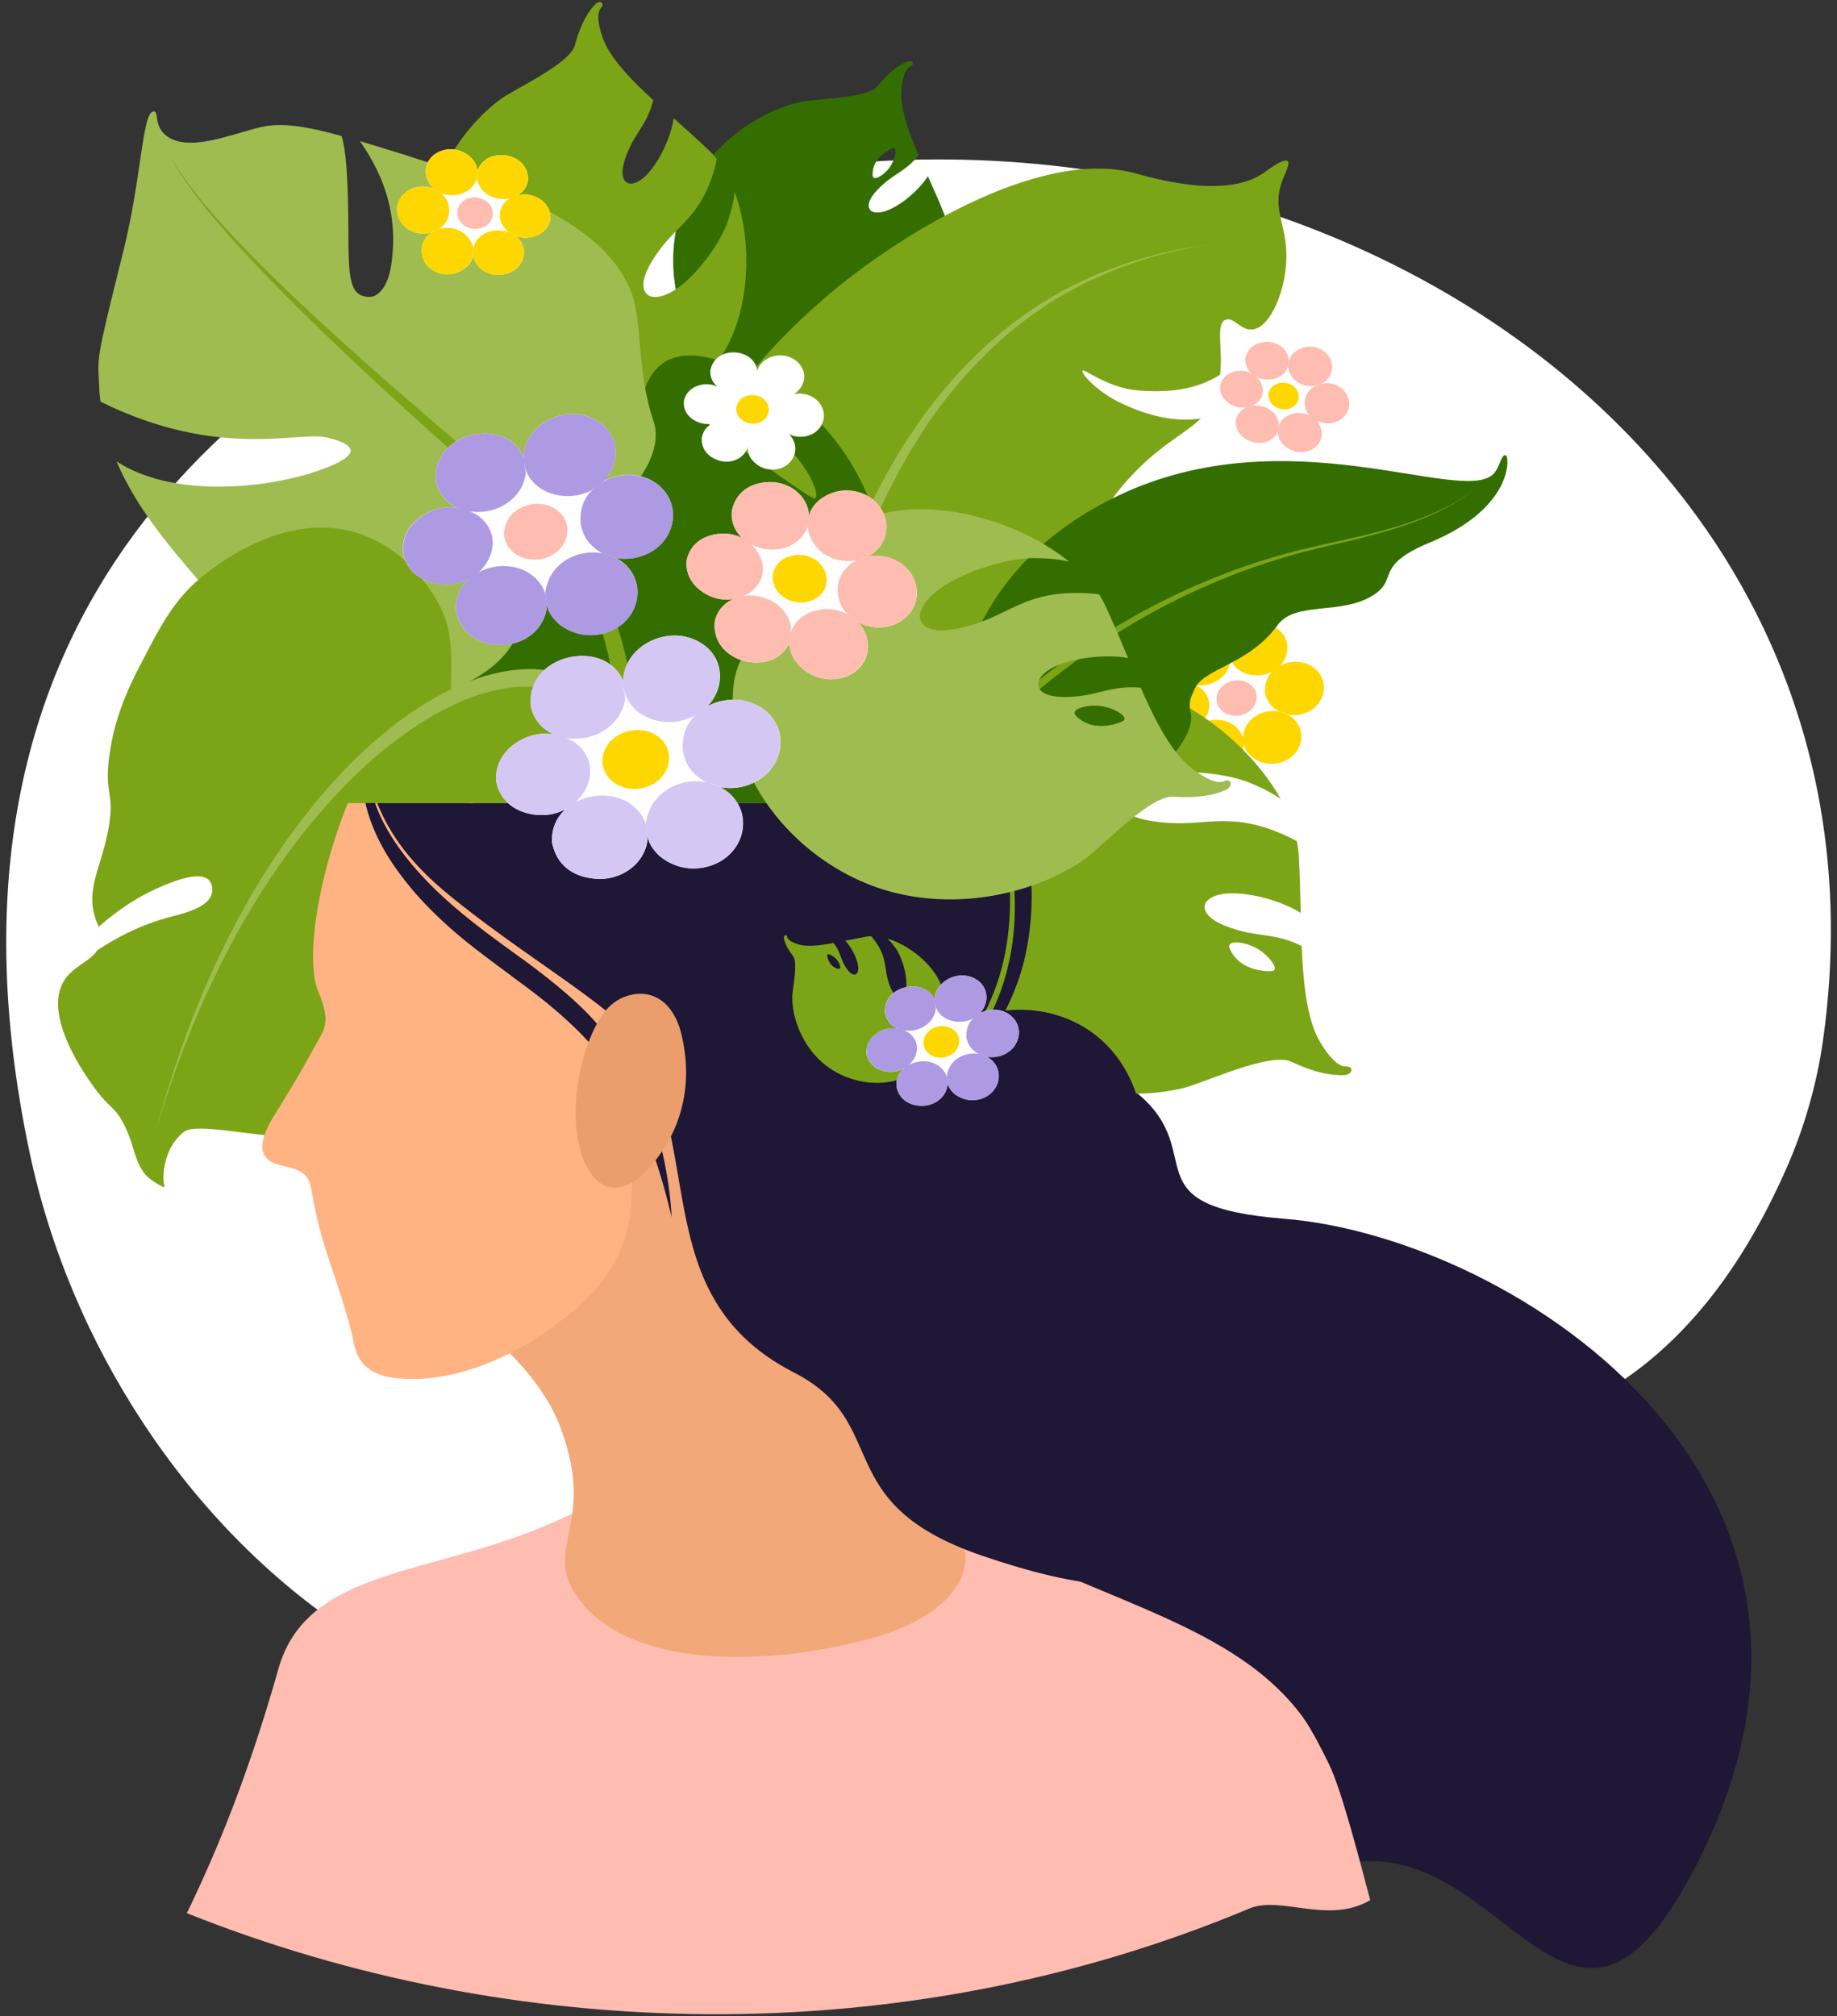 <svg width="699" height="767" fill="none" xmlns="http://www.w3.org/2000/svg"><rect width="100%" height="100%" fill="#333333" stroke="none"/><path d="M356.44 632.005c24.762-12.342 53.75-36.25 97.395-64.669 49.295-32.14 162.433 21.703 226.125-123.318 6.691-15.232 11.362-31.844 13.625-47.586C729.923 142.538 437.847-8.894 201.701 92.473 100.008 136.126-33.417 226.784 11.241 438.351c30.82 146.056 179.126 276.493 345.199 193.654Z" fill="#fff"/><path d="m297.065 402.147 79.466-15.06s12.244-7.958 56.446 29.017c27.489 22.957-3.979 42.774 55.712 47.549 87.302 6.978 236.644 102.421 153.122 252.662-46.283 83.255-71.069-22.069-132.674-6.796-11.754 4.163-19.468 6.796-20.448 6.796-5.02 0-194.195-121.027-194.195-121.027l2.571-193.141Z" fill="#1E1735"/><path d="M71.097 727.822c11.08-22.834 23.264-52.035 34.835-92.928 11.081-39.302 59.936-35.139 106.648-56.688 46.773-21.548 95.138-34.036 141.422-4.958 55.834 35.016 112.953 41.015 141.666 79.889 3.98 5.448 8.755 15.488 9.857 17.63 5.081 10.101 12.615 40.039 15.859 52.099-15.979 9.366-33.981-1.839-45.98 3.181-132.728 55.646-281.068 50.994-404.307 1.775Z" fill="#FFBCB0"/><path d="M451.342 284.795c-.306-3.245.979-5.938 3-7.775-.98.551-2.082.918-3.306 1.163-4.102.735-11.082-.612-12.551-7.346-.551-5.999 4.041-8.938 6.122-9.917 2.633-1.286 5.143-1.408 7.163-1.041-2.571-1.102-4.653-3.244-5.326-6.366-1.041-10.101 11.265-14.203 17.693-10.04 1.102.735 2.633 2.02 3.49 4.163.061-7.897 10.162-13.346 17.693-8.877 5.632 3.367 5.816 10.346 1.653 14.631.183-.122.306-.183.489-.245 1.959-.918 3.061-1.04 4.47-1.224.183 0 3.795-.428 7.224 1.714 7.714 4.959 5.204 15.978-4.102 18.243-2.204.551-3.918.306-4.653.245-.245 0-.49-.123-.735-.184.368.184.674.367 1.041.612 7.469 4.959 4.898 15.794-4.224 17.876-2.449.551-6.184.673-10.04-2.143-.49-.306-1.96-1.653-2.755-3.306-.245-.551-.368-1.163-.49-1.775 0 4.408-3.367 8.815-9.061 9.795-2.939.306-11.081-.123-12.795-8.203Z" fill="#fff"/><path d="M472.281 272.062c6.306-1.531 8.082-8.938 2.817-12.121-4.959-3.061-12.796.367-12.184 6.856 1.102 4.959 6.123 6.061 9.367 5.265Z" fill="#FFBCB0"/><path d="M451.099 278.122c8.02-1.469 12.55-11.019 5.693-16.345-.061-.061-5.632-4.163-12.183-.979-2.02.979-6.673 3.918-6.122 9.917 1.531 6.856 8.51 8.142 12.612 7.407Zm44.018-6.367c9.306-2.204 11.816-13.284 4.102-18.243-3.428-2.142-7.04-1.714-7.224-1.714-1.408.184-2.51.306-4.469 1.225-1.286.612-2.143 1.714-3.306 2.387-.061 0-3.306 2.632-2.816 8.264.612 2.816 1.714 4.959 5.203 6.979.551.306 1.164.245 1.776.429.734.245 1.347.734 2.143.796.673.183 2.387.428 4.591-.123Z" fill="gold"/><path d="M459.608 260.43c4.102-1.041 7.286-3.918 8.265-7.591.368-1.286.368-1.286-.122-3.429-.122-.612.061-1.224-.184-1.775-.857-2.142-2.326-3.428-3.489-4.163-6.49-4.162-18.734-.061-17.693 10.04 1.408 5.999 7.775 8.203 13.223 6.918Zm26.999 29.813c9.122-2.082 11.694-12.917 4.224-17.876-6.55-4.346-16.958-.918-17.937 8.02.489 1.469.244 2.999.918 4.407.796 1.653 2.326 3 2.755 3.306 3.796 2.816 7.53 2.755 10.04 2.143Z" fill="gold"/><path d="M464.2 292.815c8.939-1.531 12.245-11.57 5.51-16.774-6.795-5.203-19.223-.673-18.305 8.754 1.653 8.081 9.795 8.51 12.795 8.02Zm17.755-36.426c8.754-2.693 10.775-13.284 3.367-17.692-8.02-4.774-19.04 1.776-17.571 10.469 1.225 6.427 8.449 8.999 14.204 7.223Z" fill="gold"/><path d="M346.349 25.293c-3 1.286-3.49 9.305-3.429 11.264.306 6.611 3.061 14.202 6.612 22.467-4.346 5.632-8.877 6.979-13.346 10.958-8.877 7.835-4.714 10.284-4.347 10.468 5.633 2.449 17.204-6.918 21.244-13.407 2.021 4.53 4.102 9.183 6.061 14.019.429 1.102.857 2.326 1.163 3.55-.306.43-.612.919-.979 1.409-10.469 13.161-18.305 12.488-27.489 17.569-14.142 7.897-9.244 12.366-8.816 12.672 6.918 5.02 25.897-4.775 32.754-12.305 1.163-1.285 3.49-3.856 5.51-7.284-1.959 29.017-30.182 66.298-56.202 43.158-5.999-5.326-7.591 3.979-19.284 4.285-9.918.245-16.898-9.366-19.224-12.305-11.816-14.937-13.836-39.24-4.775-58.524 8.693-18.365 26.998-31.16 43.283-34.587 5.633-1.225 24.918-1.164 28.897-6 4.775-5.877 8.632-8.203 11.142-9.182 2.021-.98 3.306.857 1.225 1.775Zm-6 31.16c-.184-.123-.551-.123-1.592.367-.857.428-6.183 3.183-6.673 8.51-.061.917-.183 1.897.368 2.264 1.101.735 4.163-1.347 5.999-3.795 2.021-2.816 2.878-6.734 1.898-7.346Z" fill="#346E00"/><path d="M512.015 405.697c-4.653.123-10.286-9.917-11.388-12.549-3.673-8.754-4.775-20.324-5.326-33.241-9.122-4.653-15.795-3.612-24.121-5.999-16.408-4.714-12.49-10.469-12.122-10.897 5.755-6.673 26.631-1.653 35.876 4.285-.184-7.101-.306-14.508-.735-21.916-.122-1.714-.367-3.489-.673-5.264-.674-.429-1.347-.796-2.143-1.225-21.673-10.59-31.529-4.836-46.59-5.815-23.203-1.531-19.652-10.346-19.285-11.02 5.939-10.835 36.611-9.794 50.141-4.224 2.326.98 6.857 2.878 11.632 6.061-20.448-36.486-80.262-67.462-99.73-21.304-4.469 10.591-12.367-.428-27.672 6.367-13.04 5.754-16.101 22.589-17.326 27.854-6.061 26.691 6.306 59.564 29.999 78.97 22.652 18.549 54.303 23.753 77.567 18.182 8.082-1.959 33.121-13.897 41.264-10.04 9.857 4.653 16.285 5.265 20.142 5.081 3.244-.245 3.795-3.367.49-3.306Zm-27.06-36.73c-.184.306-.613.551-2.266.49-1.408 0-9.979-.306-13.897-6.918-.673-1.102-1.408-2.326-.918-3.122.918-1.653 6.244-.857 10.101 1.224 4.347 2.388 7.898 6.918 6.98 8.326ZM228.619 3.132c-2.571 2.878.735 11.754 1.837 13.897 3.551 6.979 10.224 13.835 18.121 21.059-1.959 8.264-6.183 11.876-9.122 18.365-5.816 12.855-.061 13.406.429 13.406 7.285-.06 15.244-15.916 16.469-24.854 4.408 3.918 8.938 7.897 13.407 12.182 1.041.98 2.02 2.082 2.939 3.245-.123.612-.184 1.285-.368 2.02-4.897 19.284-13.774 22.406-21.182 32.384-11.449 15.427-3.98 17.876-3.367 17.998 9.979 2.081 25.713-17.814 29.386-29.262.612-1.959 1.898-5.816 2.388-10.53 12.06 32.324-.307 86.501-39.733 74.135-9.061-2.816-6.306 8.02-18.795 14.019-10.592 5.081-22.836-1.898-26.815-3.979-20.02-10.407-34.101-35.751-33.672-60.973.428-24.12 14.019-46.831 29.937-58.524 5.51-4.04 26.387-13.406 28.284-20.569 2.327-8.693 5.388-13.1 7.592-15.365 1.775-2.02 4.102-.674 2.265 1.346Z" fill="#7CA417"/><path d="M489.485 96.488c-.245-11.631-5.265-17.018-1.776-27.12 1.286-3.61 3.368-7.1 2.266-8.08-1.47-1.285-7.347 3.245-9.122 4.47-14.755 10.406-43.529 1.59-49.529 0-36.488-9.49-91.159 24.67-117.79 47.871-12.306 10.713-61.405 53.504-57.12 107.988.184 2.02-2.326 40.525 23.938 48.361 16.652 4.959 26.815-13.529 44.753-5.877 11.754 5.02 15.611 14.264 26.876 17.019 14.999 3.673 30.978-12.917 34.652-16.957 13.285-14.631 8.571-23.324 22.835-50.872 6.673-12.917 12.306-23.752 23.632-34.955 10.407-10.285 18.427-13.774 23.815-19.161-9.244 1.53-20.142-.674-31.713-6.489-7.897-3.979-14.203-10.836-13.224-11.693.857-.734 9.306 6.673 21.612 7.591 16.591 1.286 25.345-2.693 30.672-6.06 1.102-10.285-1.776-19.345 2.081-20.875 3.122-1.286 5.877 4.407 10.53 3.673 6.918-1.225 12.857-15.794 12.612-28.834Z" fill="#7CA417"/><path d="M315.86 254.429c-2.081 12.672-3.122 25.467-3.183 38.261-.061 6.428.183 12.795.551 19.223.183 3.183.428 6.427.734 9.611.245 3.244.49 6.55.674 9.794.735 13.101.673 26.263-.061 39.363-.245 4.469-.613 8.999-1.041 13.468h-8.571a540.966 540.966 0 0 0 1.469-14.019c1.041-12.794 1.408-25.65.98-38.444-.123-3.184-.245-6.367-.429-9.611-.183-3.245-.367-6.489-.49-9.795-.244-6.55-.306-13.101-.122-19.712a254.603 254.603 0 0 1 4.163-39.118c2.449-12.917 5.939-25.589 10.591-37.832l1.776-4.592 1.898-4.53c1.285-2.999 2.571-5.999 3.918-8.938 2.694-5.938 5.632-11.815 8.816-17.508 6.367-11.447 13.652-22.344 22.101-32.323 8.387-9.978 17.938-19.099 28.468-26.752a144.8 144.8 0 0 1 16.53-10.468l4.346-2.265c1.47-.734 2.939-1.408 4.408-2.081 3-1.347 5.939-2.632 9-3.734 12.122-4.653 24.856-7.714 37.774-9.305-12.857 1.836-25.469 5.203-37.407 10.162-3 1.224-5.938 2.571-8.877 3.918-1.469.734-2.877 1.408-4.347 2.203l-4.224 2.327c-5.632 3.183-10.959 6.795-16.101 10.713-10.224 7.836-19.407 17.018-27.489 27.058-8.081 10.039-14.999 20.936-20.999 32.323-3 5.693-5.755 11.508-8.265 17.447a228.8 228.8 0 0 0-3.673 8.937l-1.775 4.469-1.653 4.53c-4.286 12.06-7.408 24.548-9.49 37.22Z" fill="#9FBC50"/><path d="M453.12 271.509c-.919-4.531-.245-5.51 1.408-9.306 3.367-8.019 20.631-9.243 31.529-24.303 6.918-9.55 24.733-3.489 37.1-11.876 8.755-5.999-.122-10.897 20.815-19.59 31.897-13.161 30.305-32.445 29.142-33.118-1.837-1.041-2.327 4.591-4.959 7.101-12.428 11.754-78.119-22.467-142.401 8.02-27.979 13.284-49.1 34.159-58.161 62.931-6.612 21.059-1.102 33.057 6.857 32.139 9.428-1.041 1.836 4.041 6.367 12.978 18.55 37.159 75.792-7.958 72.303-24.976Z" fill="#346E00"/><path d="m312.738 360.213-5.693-.245c4.714-7.53 9.673-14.937 14.815-22.222 14.081-19.957 29.754-38.935 47.202-56.014 17.51-17.08 36.856-32.323 57.916-44.689 21.06-12.366 43.834-21.854 67.527-27.793 2.939-.673 5.939-1.408 8.877-2.081l8.939-1.959c5.938-1.347 11.815-2.755 17.693-4.469 5.816-1.714 11.571-3.734 17.081-6.244s10.775-5.632 15.366-9.672c-4.53 4.101-9.795 7.285-15.244 9.917-5.51 2.632-11.265 4.714-17.081 6.55-5.816 1.775-11.754 3.306-17.632 4.714l-8.877 2.081-8.816 2.204c-23.448 6.306-45.916 16.039-66.609 28.65-20.693 12.611-39.671 27.976-56.691 45.178-17.02 17.202-32.202 36.18-45.855 56.198-4.53 6.489-8.816 13.162-12.918 19.896Z" fill="#7CA417"/><path d="M330.554 189.601c-10.653-26.324-32.203-44.689-54.488-51.729-5.877-1.836-15.917-4.897-23.447.061-11.816 7.714-8.388 29.201-13.102 29.813-5.877.796-7.591-31.282-25.835-39.24-13.53-5.877-32.448.184-42.917 10.529-26.631 26.385-20.693 77.379-5.999 109.335 8.571 18.732 34.345 61.952 67.16 69.665 6.55 1.531 29.631 5.51 35.569 20.508 1.286 3.244 1.102 5.326 2.878 6.305 7.591 4.041 33.427-22.589 47.936-49.341 6.551-12.06 31.591-58.156 12.245-105.906Zm-20.387 0c-.674.673-11.938-7.346-34.468-23.446-3.551-2.51-7.224-5.204-6.673-6.673.796-2.081 10.163-1.102 17.203 1.714 16.714 6.612 26.509 25.895 23.938 28.405Z" fill="#346E00"/><path d="M201.437 193.641c6.183-4.836 14.999 5.326 27.611.061 12.183-5.081 23.693-21.671 19.652-33.425-6.857-20.079-3.735-38.75-9.183-50.81-8.755-19.467-30.978-33.547-86.139-50.75-6.061-1.897-11.51-3.55-16.407-5.019 2.693 3.918 5.326 8.264 7.469 13.162 1.224 2.693 6.122 14.019 5.02 28.343-.368 4.959-1.102 14.693-7.163 17.447-.49.184-2.633.735-5.02-.367-4.531-2.081-4.653-10.04-4.714-23.997-.062-22.65-1.102-31.65-2.572-36.547-13.836-3.795-22.958-5.203-30.794-3.367-11.571 2.755-27.489 9.734-35.937 3.245-4.898-3.796-2.633-9.305-4.776-9.244-4.407.061-4.53 25.221-11.57 53.259-10.775 43.097-9.673 39.73-9.184 51.3.062 2.02.245 3.979.49 5.877 44.998 22.161 75.18 11.142 85.894 13.59 1.959.429 9.061 2.082 9.306 4.898.306 4.101-13.775 8.264-16.775 9.182-18.244 5.387-51.548 8.632-72.303-4.958 7.408 17.447 19.775 31.955 31.162 45.239 19.101 22.345 36.611 42.791 64.834 45.913 17.142 1.898 40.161-4.53 51.487-17.385 16.53-18.794-5.265-44.016 9.612-55.647Z" fill="#9FBC50"/><path d="M197.458 376.191c-4.776-34.404-20.387-58.891-21.244-64.585-.061-.428-.674-4.468 1.347-5.754 1.959-1.224 5.571.673 6.795 1.898 27.734 27.303 13.714 71.563 20.754 96.05a32.76 32.76 0 0 1 1.47-1.959c10.04-13.223 44.936-51.974 40.345-102.233-.612-6.857-4.286-26.63-18.55-34.037-18.918-9.795-29.57-8.448-52.1.918-9.306 3.857-.367-16.773-7.959-33.975-.734-1.653-9.795-21.427-30.121-28.956-32.264-11.999-63.67 17.814-65.017 19.1-8.143 7.958-12.49 16.283-18.428 27.67-5.02 9.55-10.959 21.181-13.101 36.914-2.143 15.427 2.204 14.08-.429 28.282-2.755 14.754-8.57 22.406-4.959 33.731.429 1.347.919 2.388 1.286 3.367 6.245-5.571 14.51-11.448 23.693-15.304 3.979-1.714 14.815-6.306 18.366-2.388 1.163 1.286 1.347 3.306 1.04 4.836-1.285 5.632-10.897 7.714-16.284 9.183-12.183 3.306-21.183 8.509-27.427 12.672-3 4.591-9.857 6.122-13.102 12.427-7.408 14.325 11.142 38.567 13.224 41.261 5.02 6.427 6.55 5.938 9.55 11.386 5.266 9.55 4.286 17.753 11.51 22.528 1.653 1.102 5.143 3.367 4.47 1.837-.858-1.898-.98-13.774 7.285-20.386 7.408-5.938 53.446 10.836 95.689-1.653 2.021-12.182 5.204-32.935.184-59.013-1.776-9.122-5.694-25.038 1.837-31.16 2.02-1.653 5.203-2.816 7.958-2.02 8.51 2.449 9.551 22.161 9.918 29.323 1.163 22.222-4.102 44.75-9.734 59.258 8.632-3.673 17.02-8.815 24.672-15.855a19.217 19.217 0 0 0 2.143-2.326c-1.408-6.612-3.061-16.406-5.081-31.037Z" fill="#7CA417"/><path d="M81.932 366.946c9.49-20.508 21.061-40.22 35.203-58.034 7.04-8.938 14.754-17.386 23.264-25.038 8.51-7.652 17.754-14.57 28.039-20.018 5.143-2.694 10.531-5.02 16.163-6.673 5.632-1.653 11.571-2.693 17.632-2.632 1.53 0 3.061.122 4.53.306 1.531.184 3.061.428 4.469.734 2.878.613 5.755 1.347 8.633 2.327 5.632 1.897 11.081 4.591 15.978 7.958 9.918 6.734 17.755 16.161 23.571 26.385 5.877 10.223 9.918 21.303 12.856 32.445 3 11.203 4.898 22.589 6.184 34.037.551 4.897.979 9.795 1.285 14.753h-11.02c-.183-4.591-.428-9.121-.857-13.713-.918-11.019-2.449-21.977-4.959-32.69-2.51-10.651-6.06-21.12-11.142-30.608-5.081-9.489-11.754-19.223-20.387-25.406-4.285-3.122-9.061-4.468-14.081-6.366a68.722 68.722 0 0 0-7.652-2.326 47.486 47.486 0 0 0-3.857-.735 40.919 40.919 0 0 0-3.857-.367c-5.204-.245-10.592.489-15.795 1.897-5.204 1.347-10.286 3.367-15.245 5.816-9.856 4.836-18.978 11.264-27.488 18.488-8.449 7.223-16.285 15.304-23.448 23.875-14.387 17.14-26.448 36.301-36.427 56.442-10.04 20.14-18.06 41.322-24.305 62.993 5.755-21.916 13.224-43.342 22.713-63.85Z" fill="#9FBC50"/><path d="M74.953 74.144c3.673 4.592 7.592 9.06 11.571 13.407 8.02 8.693 16.346 16.957 24.917 25.099 17.081 16.223 34.835 31.833 52.712 47.199 8.938 7.652 17.999 15.243 26.999 22.834l13.591 11.386c2.265 1.898 4.53 3.796 6.795 5.755 1.102.979 2.266 2.02 3.368 3.061 1.102 1.101 2.142 2.142 3.183 3.305a53.774 53.774 0 0 1 5.632 7.285 68.674 68.674 0 0 1 4.592 7.958c2.755 5.449 4.775 11.203 6.612 16.896.918 2.878 1.775 5.694 2.51 8.632.796 3 1.347 5.999 1.898 8.938.98 5.938 1.714 11.815 2.388 17.692 1.347 11.753 2.51 23.507 3.918 35.2 1.408 11.692 3 23.323 4.959 34.832 3.489 20.569 8.081 40.893 14.57 60.605h-9.917c-5.755-19.467-9.796-39.362-12.796-59.319-1.775-11.754-3.122-23.569-4.285-35.323-1.163-11.753-2.143-23.568-3.245-35.261-.551-5.877-1.163-11.692-2.02-17.386-.429-2.877-.919-5.693-1.592-8.386-.673-2.755-1.469-5.632-2.265-8.387-1.653-5.571-3.49-11.019-5.939-16.161-1.163-2.572-2.571-5.082-4.04-7.469-1.47-2.387-3.184-4.653-5.021-6.795-.918-1.102-1.897-2.082-2.877-3.122-1.041-.98-2.02-2.02-3.061-3a633.817 633.817 0 0 0-6.551-5.877l-13.285-11.692a2365.644 2365.644 0 0 1-26.509-23.569c-17.57-15.794-34.896-31.894-51.61-48.607-8.326-8.386-16.53-16.895-24.366-25.772-3.857-4.469-7.652-8.999-11.264-13.713-3.551-4.713-6.98-9.61-9.612-14.876 2.877 5.265 6.428 9.979 10.04 14.631Z" fill="#7CA417"/><path d="M218.518 605.756c-11.02-17.692 8.755-27.119-5.816-64.156-4.775-12.121-16.836-27.425-32.019-37.832-11.387-7.775-17.693-5.877-20.387-11.632-8.938-19.161 32.693-63.115 37.835-66.91 23.387-17.263 58.283-29.752 84.364-32.078 4.163-.367 47.14-3.734 58.221 17.447 6.551 12.611-2.938 26.201-14.57 55.279-9.796 24.548-6.061 52.586 5.816 78.542 6.612 14.447 21.55 26.201 31.59 38.077 9.367 11.081 2.388 31.099-31.407 40.587-37.161 10.469-94.526 13.346-113.627-17.324Z" fill="#F2A878"/><path d="M121.359 395.23c.735-1.347 2.511-3.918 2.511-7.469 0-3.979-2.204-9.305-2.511-9.917-5.326-11.386-.918-42.607 10.959-72.297H368.45c4.408 8.937 7.591 18.916 8.693 30.057.613 6.244 4.408 31.037-9.918 52.157-47.201 69.543-99.485-17.875-115.892-12.427-6.428 2.143-7.592 20.447-9.918 57.116-1.53 24.426-.184 30.548-4.959 42.24-7.959 19.528-26.509 30.18-33.121 34.772 0 0-25.101 17.508-52.161 14.875-5.754-.551-9.611-2.203-12.428-4.958-3.918-3.918-4.101-9.122-4.959-12.427-6.183-23.569-11.203-31.038-14.876-52.158-.429-2.571-1.225-6.183-2.51-7.468-3.49-3.489-8.449-3.245-12.428-4.959-8.694-3.734-1.164-15.426 0-17.385 3.734-6.183 8.693-13.652 17.386-29.752Z" fill="#FFB383"/><path d="M435.426 447.937c-4.898 54.729-97.403 63.483-99.424-8.019-1.959-71.563 107.322-79.827 99.424 8.019Zm-292.7-142.391c.183.429.306.919.49 1.347 3.306 8.571 8.571 16.223 14.57 23.202 12.122 14.08 27.305 24.854 42.733 35.995 7.653 5.694 15.244 11.693 22.162 18.549 6.796 6.979 13.04 14.631 17.693 23.202 2.449 4.224 4.469 8.631 6.306 13.161 1.714 4.53 3.306 9.122 4.469 13.774 2.388 9.305 3.918 18.794 4.408 28.283-4.347-18.488-10.285-36.547-20.325-52.035-5.021-7.713-10.898-14.815-17.632-21.12-6.673-6.367-14.02-12.06-21.673-17.631-7.53-5.693-15.305-11.203-22.652-17.508-7.285-6.305-14.203-13.162-20.08-20.936-5.939-7.714-10.898-16.345-13.53-25.834a36.947 36.947 0 0 1-.612-2.51h3.673v.061Z" fill="#1E1735"/><path d="M362.389 407.411c2.081-3 4.346-5.755 6.428-8.571 2.143-2.816 4.102-5.693 5.877-8.754 7.041-12.06 10.592-25.833 11.326-39.607.674-13.835-1.102-27.915-5.816-40.71a84.081 84.081 0 0 0-1.592-4.163h7.898c.184.551.429 1.163.612 1.776a105.65 105.65 0 0 1 4.959 43.586c-.673 7.285-2.081 14.57-4.469 21.549-2.388 6.917-5.571 13.651-9.673 19.712-4.102 6.06-9.244 11.264-13.775 16.59-2.265 2.693-4.285 5.571-5.816 8.754-1.592 3.122-2.632 6.55-3.428 10.04.428-3.551 1.102-7.102 2.387-10.469 1.164-3.55 3-6.734 5.082-9.733Z" fill="#1E1735"/><path d="M377.633 305.547c1.836 4.774 3.428 9.794 4.469 15.181 1.102 5.388 7.285 36.057-7.469 64.585-9.979 19.222-21.672 22.467-24.856 42.179-1.531 9.733-.429 19.773-7.469 32.261-2.816 5.02-5.388 9.366-9.918 12.427-22.346 14.876-48.12-4.224-64.589-24.854-11.816-14.815-10.958-15.672-12.428-22.344-2.632-11.815-.489-7.591-2.51-13.407-7.959-23.63-44.692-40.648-81.914-71.012-14.632-11.938-22.591-23.079-27.305-34.772-.061-.061-.061-.183-.123-.244h234.112Z" fill="#1E1735"/><path d="M465.67 297.22c-4.164 1.775-12.918-5.326-14.877-7.285-6.49-6.612-11.632-16.713-16.714-28.283-9.979-.979-15.673 2.388-24.06 3.245-16.591 1.653-15.06-5.02-14.877-5.571 2.816-8.142 23.571-11.019 34.101-8.999-2.694-6.428-5.51-13.039-8.51-19.651a47.18 47.18 0 0 0-2.51-4.53 25.4 25.4 0 0 0-2.388-.306c-23.509-1.898-30.366 6.856-44.385 11.387-21.612 6.978-21.55-2.327-21.428-3.123 1.469-11.937 29.692-22.038 44.018-21.793 2.449.061 7.286.123 12.734 1.347-31.651-25.773-97.036-32.507-98.199 16.406-.245 11.203-11.387 4.04-22.836 15.733-9.734 9.917-6.55 26.262-5.755 31.527 4.041 26.446 27.06 51.79 55.59 60.911 27.182 8.693 57.854 2.082 76.955-11.264 6.673-4.652 25.101-24.487 33.856-23.875 10.591.674 16.713-1.04 20.142-2.632 2.755-1.469 2.142-4.53-.857-3.244Zm-37.774-23.63c-.061.367-.368.734-1.898 1.285-1.286.49-9.183 3.306-15.122-1.285-1.041-.796-2.081-1.592-1.959-2.51.245-1.837 5.388-3 9.612-2.51 4.898.551 9.673 3.367 9.367 5.02Z" fill="#9FBC50"/><path d="M228.803 380.965c46.59 41.751 10.53 108.967 73.282 141.168 37.774 19.344 12.796 49.525 71.507 69.665 155.258 53.137 45.672-98.988 24.305-121.333-32.998-34.649-206.194-122.741-169.094-89.5Z" fill="#1E1735"/><path d="M225.987 391.679c2.632-5.51 5.816-9.978 11.02-12.182.979-.429 6.183-2.633 11.571-.551 6.734 2.571 9.55 9.917 10.53 13.774 6.673 26.507-4.898 45.851-16.469 55.769-1.347 1.163-9.918 7.162-16.591-.551-10.591-12.366-8.02-39.547-.061-56.259Z" fill="#EB9E6C"/><path d="M173.579 232.575c-.489-5.081 1.531-9.305 4.776-12.304a16.36 16.36 0 0 1-5.204 1.775c-6.428 1.163-17.448-.918-19.775-11.57-.918-9.428 6.429-14.08 9.612-15.611 4.163-2.02 8.081-2.142 11.265-1.591-4.041-1.776-7.285-5.081-8.326-10.04-1.592-15.917 17.693-22.344 27.856-15.794a13.729 13.729 0 0 1 5.448 6.55c.061-12.366 16.04-20.997 27.856-13.957 8.877 5.326 9.122 16.283 2.633 23.017.245-.183.489-.306.796-.428 3.061-1.408 4.836-1.653 7.04-1.959.245-.061 6-.735 11.326 2.693 12.122 7.775 8.204 25.161-6.49 28.65-3.428.796-6.122.49-7.285.367-.367-.061-.735-.183-1.102-.306l1.653.919c11.755 7.774 7.775 24.854-6.612 28.098-3.857.857-9.795 1.041-15.856-3.367-.735-.55-3.061-2.632-4.347-5.264-.428-.918-.612-1.837-.735-2.816 0 6.917-5.326 13.835-14.264 15.427-4.775.918-17.571.244-20.265-12.489Z" fill="#fff"/><path d="M206.58 212.557c9.979-2.387 12.672-14.018 4.469-19.099-7.775-4.837-20.203.612-19.163 10.774 1.653 7.774 9.612 9.55 14.694 8.325Z" fill="#FFBCB0"/><path d="M173.214 222.106c12.611-2.326 19.774-17.324 8.999-25.711-.061-.061-8.877-6.55-19.162-1.53-3.183 1.591-10.469 6.183-9.612 15.61 2.327 10.713 13.347 12.795 19.775 11.631Zm69.242-10.038c14.693-3.489 18.611-20.936 6.489-28.65-5.326-3.428-11.081-2.754-11.326-2.693-2.204.306-3.979.489-7.04 1.959-1.959.918-3.368 2.693-5.204 3.795-.061.061-5.265 4.102-4.408 12.978.979 4.408 2.694 7.836 8.142 11.019.857.49 1.898.429 2.755.735 1.163.367 2.143 1.102 3.367 1.286 1.041.061 3.735.428 7.225-.429Z" fill="#AE9AE3"/><path d="M186.622 194.192c6.489-1.592 11.509-6.183 13.04-11.999.551-2.02.551-2.02-.184-5.387-.183-.918.123-1.898-.245-2.816-1.347-3.367-3.673-5.387-5.448-6.55-10.163-6.551-29.509-.123-27.856 15.794 2.081 9.55 12.122 13.039 20.693 10.958Zm42.426 47.015c14.387-3.244 18.366-20.385 6.612-28.099-10.285-6.795-26.631-1.469-28.223 12.55.734 2.265.428 4.775 1.469 6.979 1.225 2.632 3.612 4.713 4.347 5.264 6 4.286 11.938 4.163 15.795 3.306Z" fill="#AE9AE3"/><path d="M193.785 245.187c14.08-2.449 19.284-18.243 8.632-26.385-10.653-8.203-30.305-1.102-28.836 13.774 2.694 12.733 15.489 13.406 20.204 12.611Zm27.978-57.3c13.775-4.224 17.019-20.937 5.326-27.854-12.612-7.53-29.937 2.816-27.672 16.467 1.959 10.162 13.346 14.141 22.346 11.387Z" fill="#AE9AE3"/><path d="M210.131 320.789c-.49-5.387 1.591-9.795 5.02-12.917a19.799 19.799 0 0 1-5.449 1.898c-6.734 1.224-18.367-.979-20.815-12.182-.98-9.917 6.734-14.815 10.101-16.468 4.347-2.142 8.51-2.265 11.877-1.714-4.285-1.836-7.653-5.387-8.816-10.59-1.714-16.774 18.673-23.508 29.325-16.59 1.837 1.163 4.347 3.367 5.755 6.917.061-13.039 16.836-22.099 29.325-14.692 9.367 5.571 9.612 17.141 2.755 24.242.245-.183.551-.306.857-.428 3.245-1.531 5.082-1.714 7.408-2.02.245-.062 6.306-.735 11.939 2.816 12.795 8.141 8.632 26.507-6.796 30.18-3.612.857-6.49.489-7.653.367-.428-.061-.796-.184-1.163-.306a15.62 15.62 0 0 1 1.714.979c12.367 8.142 8.143 26.14-6.979 29.568-4.102.919-10.285 1.102-16.652-3.489-.796-.551-3.245-2.755-4.592-5.51-.429-.918-.673-1.959-.796-2.938 0 7.285-5.632 14.57-15.06 16.223-5.021.795-18.489.122-21.305-13.346Z" fill="#fff"/><path d="M244.782 299.731c10.469-2.51 13.346-14.754 4.714-20.141-8.204-5.081-21.244.612-20.203 11.325 1.775 8.265 10.163 10.162 15.489 8.816Z" fill="gold"/><path d="M209.641 309.769c13.224-2.448 20.754-18.181 9.428-27.058-.061-.061-9.367-6.917-20.142-1.591-3.367 1.652-11.02 6.55-10.102 16.467 2.51 11.203 14.081 13.468 20.816 12.182Zm72.915-10.528c15.428-3.673 19.591-21.977 6.795-30.18-5.632-3.612-11.693-2.877-11.938-2.816-2.326.306-4.163.551-7.408 2.02-2.081.98-3.551 2.877-5.51 3.979-.061.062-5.51 4.286-4.653 13.652 1.041 4.652 2.817 8.203 8.572 11.57.918.551 1.959.428 2.938.735 1.225.367 2.265 1.163 3.551 1.346 1.163.245 3.979.551 7.653-.306Z" fill="#D5C7F4"/><path d="M223.783 280.447c6.857-1.653 12.061-6.49 13.714-12.611.551-2.082.551-2.082-.184-5.693-.184-.98.122-2.021-.306-3-1.408-3.551-3.918-5.693-5.755-6.918-10.714-6.917-31.039-.122-29.325 16.59 2.265 10.101 12.856 13.835 21.856 11.632Zm44.692 49.403c15.121-3.428 19.346-21.426 6.979-29.568-10.836-7.162-28.04-1.53-29.754 13.223.796 2.388.429 5.02 1.531 7.346 1.347 2.755 3.795 4.959 4.591 5.51 6.367 4.591 12.551 4.469 16.653 3.489Z" fill="#D5C7F4"/><path d="M231.374 334.073c14.816-2.571 20.265-19.161 9.122-27.793-11.203-8.631-31.835-1.163-30.366 14.509 2.817 13.468 16.285 14.141 21.244 13.284Zm29.387-60.299c14.509-4.469 17.876-21.977 5.632-29.323-13.285-7.897-31.468 2.938-29.08 17.324 2.02 10.713 14.02 14.937 23.448 11.999Z" fill="#D5C7F4"/><path d="M278.515 194.314c-.429 4.347 1.286 7.959 4.041 10.469-1.347-.735-2.817-1.225-4.408-1.531-5.449-.979-14.877.796-16.836 9.856-.796 8.02 5.448 11.999 8.203 13.346 3.551 1.714 6.857 1.836 9.612 1.407-3.428 1.531-6.183 4.347-7.102 8.571-1.346 13.59 15.122 19.039 23.754 13.468 1.47-.98 3.49-2.694 4.653-5.571.062 10.591 13.653 17.937 23.754 11.937 7.592-4.53 7.775-13.896 2.204-19.65.245.122.429.244.674.367 2.632 1.224 4.102 1.408 5.999 1.653.184 0 5.143.612 9.673-2.327 10.347-6.611 7.041-21.487-5.51-24.425a17.687 17.687 0 0 0-6.244-.306c-.306.061-.674.122-.98.245.49-.245.919-.49 1.408-.796 10.041-6.612 6.612-21.181-5.632-23.997-3.306-.735-8.326-.858-13.53 2.877-.612.428-2.632 2.204-3.734 4.469-.368.795-.551 1.591-.674 2.387 0-5.938-4.53-11.815-12.183-13.162-3.979-.734-14.877-.122-17.142 10.713Z" fill="#fff"/><path d="M306.616 211.392c8.51 2.081 10.836 11.937 3.796 16.283-6.673 4.163-17.203-.489-16.346-9.182 1.408-6.612 8.203-8.142 12.55-7.101Z" fill="gold"/><path d="M278.148 203.252c10.714 1.959 16.836 14.753 7.653 21.915-.062.062-7.592 5.632-16.347 1.286-2.693-1.347-8.938-5.326-8.203-13.345 2.02-9.061 11.387-10.836 16.897-9.856Zm59.079 8.569c12.55 3 15.856 17.815 5.51 24.426-4.592 2.939-9.49 2.326-9.673 2.326-1.898-.244-3.367-.428-6-1.652-1.714-.796-2.877-2.327-4.469-3.245-.061 0-4.469-3.489-3.796-11.08.857-3.796 2.265-6.673 6.979-9.367.735-.428 1.592-.367 2.388-.612.98-.306 1.837-.979 2.877-1.102.919-.122 3.245-.367 6.184.306Z" fill="#FFBCB0"/><path d="M289.596 227.064c5.51 1.347 9.796 5.265 11.143 10.224.428 1.714.428 1.714-.123 4.591-.183.796.062 1.653-.245 2.388-1.163 2.877-3.183 4.591-4.652 5.57-8.694 5.632-25.162.123-23.754-13.467 1.714-8.081 10.346-11.081 17.631-9.306Zm36.182-40.096c12.245 2.816 15.673 17.386 5.633 23.997-8.816 5.816-22.714 1.225-24.122-10.713.613-1.959.368-4.04 1.225-5.938 1.041-2.265 3.061-4.04 3.734-4.469 5.204-3.734 10.224-3.612 13.53-2.877Z" fill="#FFBCB0"/><path d="M295.719 183.6c11.999 2.082 16.407 15.55 7.346 22.528-9.061 6.979-25.835.919-24.611-11.753 2.327-10.897 13.224-11.509 17.265-10.775Zm23.815 48.853c11.754 3.612 14.509 17.814 4.53 23.752-10.775 6.428-25.529-2.387-23.57-14.018 1.714-8.693 11.387-12.122 19.04-9.734Z" fill="#FFBCB0"/><path d="M473.996 136.22c-.245 2.449.735 4.469 2.265 5.877-.734-.429-1.592-.674-2.449-.857-3.061-.551-8.326.428-9.428 5.509-.428 4.53 3.061 6.734 4.592 7.469 1.959.979 3.857 1.041 5.387.796-1.959.857-3.489 2.448-3.979 4.775-.796 7.591 8.448 10.651 13.346 7.529.857-.551 1.959-1.53 2.572-3.122 0 5.938 7.652 10.04 13.285 6.673 4.224-2.51 4.346-7.775 1.224-11.019l.367.184c1.47.673 2.327.795 3.368.918.122 0 2.877.367 5.448-1.286 5.816-3.734 3.918-11.998-3.061-13.713a10.444 10.444 0 0 0-3.489-.183c-.184 0-.368.061-.551.122.244-.122.551-.306.795-.428 5.633-3.735 3.674-11.876-3.183-13.407-1.837-.428-4.653-.49-7.592 1.592-.367.245-1.469 1.224-2.081 2.51a4.84 4.84 0 0 0-.367 1.346c0-3.305-2.572-6.611-6.796-7.346-2.265-.367-8.387-.061-9.673 6.061Z" fill="#fff"/><path d="M489.73 145.769c4.775 1.163 6.061 6.673 2.143 9.122-3.735 2.326-9.612-.306-9.184-5.143.796-3.734 4.592-4.591 7.041-3.979Z" fill="gold"/><path d="M473.751 141.177c6 1.102 9.428 8.265 4.286 12.244-.062.061-4.225 3.122-9.122.734-1.531-.734-5.021-2.938-4.592-7.468 1.102-5.02 6.367-6.061 9.428-5.51Zm33.121 4.838c7.041 1.653 8.877 9.978 3.061 13.713-2.571 1.653-5.326 1.285-5.448 1.285-1.041-.122-1.898-.245-3.368-.918-.918-.428-1.591-1.286-2.51-1.775 0 0-2.51-1.959-2.081-6.183.49-2.143 1.286-3.734 3.918-5.265.429-.245.918-.184 1.347-.367.551-.184 1.041-.551 1.592-.612.551-.123 1.836-.306 3.489.122Z" fill="#FFBCB0"/><path d="M480.179 154.523c3.123.735 5.51 2.939 6.245 5.694.245.979.245.979-.061 2.571-.061.428.061.918-.123 1.347-.612 1.591-1.775 2.571-2.571 3.122-4.836 3.122-14.081.061-13.346-7.53.979-4.53 5.755-6.183 9.856-5.204Zm20.265-22.404c6.857 1.592 8.755 9.733 3.183 13.407-4.897 3.244-12.734.673-13.468-6 .367-1.102.183-2.265.673-3.306.612-1.285 1.714-2.265 2.082-2.509 2.877-2.082 5.693-2.021 7.53-1.592Z" fill="#FFBCB0"/><path d="M483.608 130.159c6.734 1.163 9.183 8.693 4.102 12.611-5.082 3.918-14.449.49-13.775-6.611 1.347-6.061 7.469-6.367 9.673-6Zm13.346 27.364c6.612 2.021 8.143 9.979 2.572 13.285-6 3.611-14.326-1.347-13.224-7.836.918-4.836 6.367-6.734 10.652-5.449Z" fill="#FFBCB0"/><path d="M267.067 166.46c.49-2.632 2.081-4.408 4.102-5.387-.919.183-1.837.245-2.816.183-3.368-.306-8.51-2.938-8.143-8.57.918-4.775 5.204-6.061 6.979-6.367 2.327-.428 4.286.062 5.816.796-1.775-1.469-2.877-3.55-2.693-6.183 1.469-8.142 11.938-8.57 16.04-3.856.734.795 1.591 2.142 1.775 4.04 1.776-6.122 10.959-8.142 15.795-2.939 3.674 3.918 2.204 9.367-1.959 11.815.123-.061.306-.061.429-.122 1.714-.245 2.632-.122 3.795.061.123 0 3.062.49 5.266 2.939 4.897 5.57.489 13.651-7.286 13.284a9.58 9.58 0 0 1-3.673-.857 1.338 1.338 0 0 1-.49-.306c.245.245.49.428.674.673 4.714 5.51.306 13.407-7.286 12.978-2.02-.122-4.959-.857-7.408-3.918-.306-.367-1.163-1.714-1.408-3.244a6.421 6.421 0 0 1 0-1.531c-.979 3.428-4.591 6.122-9.244 5.632-2.51-.306-8.755-2.448-8.265-9.121Z" fill="#fff"/><path d="M286.229 161.196c5.265.245 8.265-5.142 4.959-8.815-3.183-3.49-10.102-2.572-11.02 2.632-.306 4.101 3.367 6.06 6.061 6.183Z" fill="gold"/><path d="M199.417 96.306c0-2.878-1.347-5.143-3.368-6.612.919.367 1.959.612 3 .735 3.674.306 9.734-1.53 10.408-7.591-.061-5.326-4.408-7.53-6.245-8.203-2.449-.919-4.653-.735-6.367-.245 2.143-1.225 3.796-3.245 4.102-6.122 0-8.999-11.203-11.509-16.53-7.224-.918.735-2.143 2.02-2.693 3.98-.735-6.918-10.163-10.836-16.408-6.245-4.653 3.49-4.163 9.611-.122 13.04a4.238 4.238 0 0 0-.49-.184c-1.776-.612-2.816-.673-4.041-.673-.122 0-3.367-.062-6.183 2.142-6.367 5.02-3.184 14.57 5.265 15.672 1.959.245 3.49-.061 4.102-.245.245-.061.428-.122.612-.245-.306.184-.612.367-.857.612-6.122 5.02-2.939 14.325 5.326 15.366 2.204.245 5.51 0 8.694-2.755.367-.306 1.591-1.653 2.142-3.183.184-.551.245-1.04.245-1.592.368 3.857 3.796 7.469 8.877 7.836 2.633.184 9.735-.918 10.531-8.264Z" fill="#fff"/><path d="M179.826 87c-5.694-.796-7.898-7.102-3.612-10.469 4.101-3.183 11.326-.796 11.326 4.959-.429 4.469-4.776 5.938-7.714 5.51Z" fill="#FFBCB0"/><path d="M199.049 90.428c-7.163-.55-12.06-8.57-6.489-13.896.061-.061 4.591-4.163 10.652-1.959 1.898.674 6.245 2.877 6.245 8.203-.673 6.183-6.734 7.959-10.408 7.652Zm-39.365-1.653c-8.449-1.102-11.632-10.652-5.265-15.672 2.816-2.204 6.061-2.143 6.183-2.143 1.286.062 2.265.062 4.041.674 1.163.428 2.02 1.347 3.122 1.836.061 0 3.184 2.02 3.184 7.04-.306 2.51-1.041 4.53-3.919 6.612-.428.306-1.04.367-1.53.55-.612.246-1.163.735-1.837.919-.489.122-1.959.428-3.979.184Z" fill="gold"/><path d="M189.927 75.613c-3.734-.55-6.795-2.816-7.959-5.938-.428-1.102-.428-1.102-.244-3.06.061-.552-.184-1.042 0-1.593.551-1.959 1.775-3.244 2.693-3.979 5.327-4.285 16.53-1.775 16.53 7.224-.673 5.448-6.122 8.02-11.02 7.346Zm-21.06 28.71c-8.204-1.041-11.448-10.346-5.326-15.365 5.387-4.408 14.815-2.327 16.53 5.448-.306 1.285.061 2.693-.429 3.979-.551 1.53-1.775 2.877-2.143 3.183-3.122 2.755-6.428 3-8.632 2.755Z" fill="gold"/><path d="M188.825 104.569c-8.02-.55-11.816-9.12-6.367-14.324 5.51-5.204 16.897-2.327 16.958 6.06-.795 7.346-7.897 8.448-10.591 8.264Zm-18.917-30.486c-7.959-1.592-10.714-10.713-4.592-15.305 6.612-4.897 16.897-.122 16.408 7.652-.49 5.755-6.612 8.632-11.816 7.653Z" fill="gold"/><path d="M299.514 356.479c.306 1.653 4.347 2.877 5.388 3.061 3.428.612 7.591.061 12.244-.796 2.388 2.877 2.571 5.326 4.041 8.142 3 5.448 4.714 3.612 4.836 3.428 1.898-2.571-1.592-9.611-4.408-12.427 2.572-.49 5.204-1.041 7.898-1.53a10.09 10.09 0 0 1 1.959-.184c.184.184.429.428.612.673 5.51 6.857 4.286 10.836 5.816 16.1 2.388 8.142 5.265 6.183 5.449 6 3.367-3 .551-13.835-2.51-18.182-.551-.734-1.592-2.204-3.122-3.673 14.632 4.347 30.488 23.14 15.611 33.792-3.428 2.449 1.163 4.347-.061 10.346-1.041 5.081-6.735 7.53-8.51 8.387-9 4.285-21.734 2.571-30.549-4.347-8.449-6.55-12.857-17.447-12.735-26.14.062-3.061 2.266-12.916.245-15.488-2.449-3.122-3.183-5.387-3.428-6.795-.061-1.102 1.041-1.591 1.224-.367Zm15.306 6.673c-.123.122-.123.245 0 .857.122.489.918 3.55 3.551 4.407.428.123.918.306 1.163.062.49-.49-.184-2.265-1.225-3.49-1.163-1.408-3.061-2.265-3.489-1.836Z" fill="#7CA417"/><path d="M341.145 413.473c-.306-2.877.857-5.265 2.694-6.918-.919.49-1.898.796-2.939 1.041-3.612.673-9.857-.551-11.142-6.55-.49-5.326 3.612-7.959 5.387-8.816 2.327-1.163 4.531-1.224 6.367-.918-2.265-.979-4.102-2.877-4.714-5.693-.918-8.999 9.979-12.611 15.734-8.877.98.613 2.326 1.776 3.061 3.674.061-6.979 9.061-11.877 15.734-7.898 5.02 3 5.143 9.183 1.469 12.979.123-.062.307-.184.429-.245 1.714-.796 2.755-.919 3.979-1.102.123 0 3.368-.429 6.429 1.53 6.856 4.347 4.652 14.203-3.674 16.162-1.959.489-3.489.306-4.102.183-.244 0-.428-.122-.612-.183.306.183.612.306.919.551 6.612 4.407 4.346 14.018-3.735 15.855-2.204.49-5.51.551-8.938-1.898-.429-.306-1.714-1.469-2.449-2.938-.245-.49-.367-1.041-.429-1.592 0 3.918-3 7.836-8.081 8.693-2.632.49-9.857.122-11.387-7.04Z" fill="#fff"/><path d="M359.756 402.146c5.633-1.346 7.163-7.897 2.51-10.774-4.408-2.755-11.387.306-10.836 6.061.98 4.407 5.449 5.448 8.326 4.713Z" fill="gold"/><path d="M340.9 407.534c7.102-1.285 11.142-9.733 5.081-14.508-.061-.062-5.02-3.735-10.775-.857-1.775.857-5.938 3.489-5.387 8.815 1.224 6.061 7.469 7.224 11.081 6.55Zm39.059-5.632c8.265-1.959 10.469-11.815 3.674-16.161-3-1.898-6.245-1.53-6.429-1.53-1.224.183-2.265.306-3.979 1.102-1.102.55-1.898 1.53-2.939 2.142 0 0-2.938 2.326-2.51 7.346.551 2.51 1.531 4.408 4.592 6.183.49.306 1.041.245 1.592.429.673.183 1.224.612 1.898.734.612 0 2.142.184 4.101-.245Z" fill="#AE9AE3"/><path d="M348.491 391.803c3.674-.919 6.49-3.49 7.347-6.734.306-1.102.306-1.102-.061-3.061-.123-.551.061-1.102-.123-1.592-.734-1.898-2.081-3.061-3.061-3.673-5.755-3.734-16.652-.061-15.734 8.877 1.102 5.387 6.796 7.346 11.632 6.183Zm23.938 26.505c8.081-1.836 10.347-11.509 3.735-15.855-5.816-3.857-15.061-.796-15.918 7.101.429 1.286.245 2.694.796 3.918.735 1.469 2.02 2.694 2.449 2.938 3.428 2.449 6.734 2.388 8.938 1.898Z" fill="#AE9AE3"/><path d="M352.532 420.574c7.959-1.346 10.897-10.284 4.898-14.875-6-4.653-17.081-.613-16.285 7.774 1.53 7.163 8.754 7.53 11.387 7.101Zm15.795-32.323c7.775-2.388 9.612-11.815 3-15.733-7.102-4.224-16.897 1.592-15.611 9.305 1.102 5.755 7.53 7.958 12.611 6.428Z" fill="#AE9AE3"/></svg>